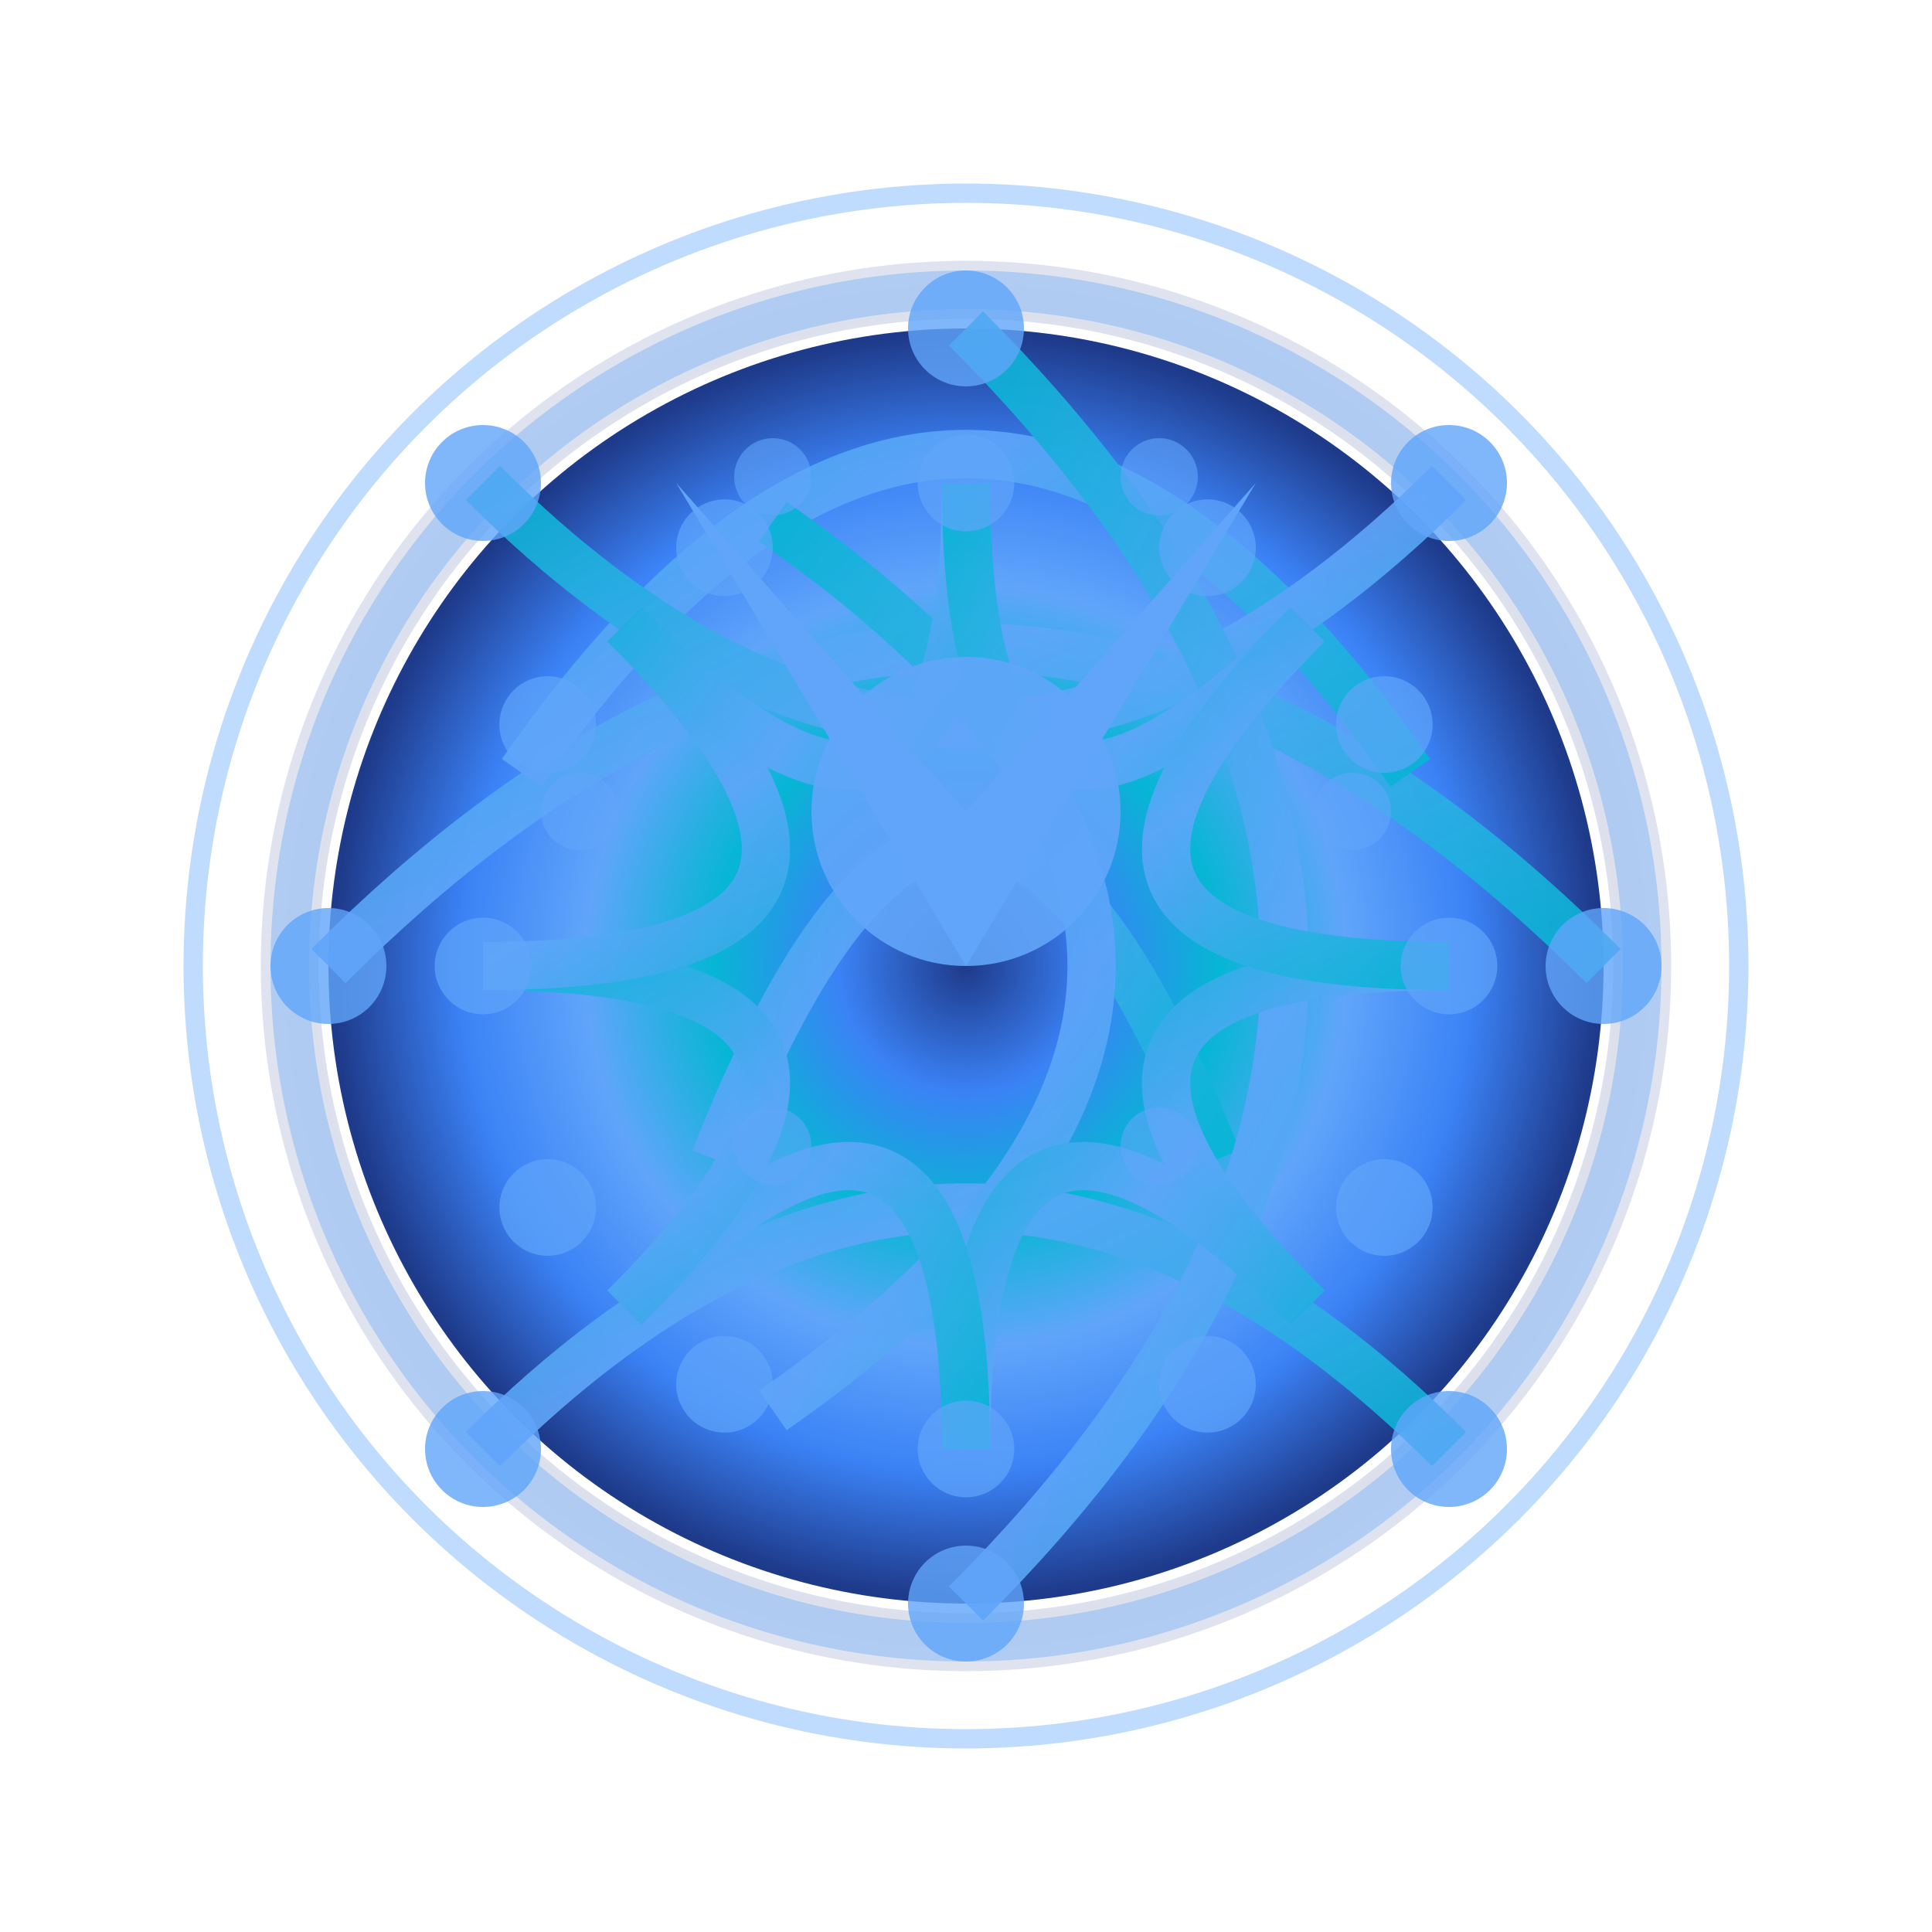 <?xml version="1.0" encoding="utf-8" ?>
<svg xmlns="http://www.w3.org/2000/svg" xmlns:ev="http://www.w3.org/2001/xml-events" xmlns:xlink="http://www.w3.org/1999/xlink" baseProfile="full" height="100" version="1.1" viewBox="0 0 100 100" width="100">
  <title>Logo Arkalia-LUNA - Variante techno-mystique avancée</title>
  <defs>
    <radialGradient cx="50%" cy="50%" id="advancedMoonGradient-serenity" r="50%">
      <stop offset="0%" stop-color="#1e3a8a"/>
      <stop offset="20%" stop-color="#3b82f6"/>
      <stop offset="40%" stop-color="#06b6d4"/>
      <stop offset="60%" stop-color="#60a5fa"/>
      <stop offset="80%" stop-color="#3b82f6"/>
      <stop offset="100%" stop-color="#1e3a8a"/>
    </radialGradient>
    <radialGradient cx="50%" cy="50%" id="borderGradient-serenity" r="50%">
      <stop offset="0%" stop-color="#60a5fa" stop-opacity="0.8"/>
      <stop offset="100%" stop-color="#1e3a8a" stop-opacity="0.2"/>
    </radialGradient>
    <filter id="mainGlow-serenity">
      <feGaussianBlur in="SourceGraphic" stdDeviation="2.8"/>
      <feMerge>
        <feMergeNode in="SourceGraphic"/>
        <feMergeNode/>
        <feMergeNode/>
      </feMerge>
    </filter>
    <filter id="detailGlow-serenity">
      <feGaussianBlur in="SourceGraphic" stdDeviation="1.5"/>
    </filter>
    <linearGradient id="neuralGradient-serenity" x1="0%" x2="100%" y1="0%" y2="100%">
      <stop offset="0%" stop-color="#06b6d4"/>
      <stop offset="50%" stop-color="#60a5fa"/>
      <stop offset="100%" stop-color="#06b6d4"/>
    </linearGradient>
  </defs>
  <circle cx="50" cy="50" fill="none" filter="url(#mainGlow-serenity)" opacity="0.7" r="35" stroke="url(#borderGradient-serenity)" stroke-width="3">
    <animate attributeName="opacity" dur="4.0s" repeatCount="indefinite" values="0.7;0.21;0.7"/>
  </circle>
  <circle cx="50" cy="50" fill="none" filter="url(#detailGlow-serenity)" opacity="0.4" r="40" stroke="#60a5fa" stroke-width="1">
    <animate attributeName="r" dur="3.0s" repeatCount="indefinite" values="40;50;40"/>
  </circle>
  <circle cx="50" cy="50" fill="url(#advancedMoonGradient-serenity)" filter="url(#mainGlow-serenity)" r="33">
    <animate attributeName="r" dur="2.5s" repeatCount="indefinite" values="33;35.64;33"/>
  </circle>
  <circle cx="50" cy="50" fill="none" filter="url(#detailGlow-serenity)" opacity="0.6" r="35" stroke="#60a5fa" stroke-width="2"/>
  <g fill="none" filter="url(#detailGlow-serenity)" opacity="0.9" stroke="url(#neuralGradient-serenity)" stroke-width="2.5">
    <path d="M17 50 Q50 17 83 50">
      <animate attributeName="stroke-dashoffset" begin="0.0s" dur="5.0s" repeatCount="indefinite" values="0;-200;0"/>
      <animate attributeName="opacity" begin="0.0s" dur="4.0s" repeatCount="indefinite" values="0.9;0.4;0.9"/>
    </path>
    <path d="M27 40 Q50 7 73 40">
      <animate attributeName="stroke-dashoffset" begin="0.3s" dur="5.0s" repeatCount="indefinite" values="0;-200;0"/>
      <animate attributeName="opacity" begin="0.2s" dur="4.0s" repeatCount="indefinite" values="0.9;0.4;0.9"/>
    </path>
    <path d="M37 60 Q50 27 63 60">
      <animate attributeName="stroke-dashoffset" begin="0.6s" dur="5.0s" repeatCount="indefinite" values="0;-200;0"/>
      <animate attributeName="opacity" begin="0.4s" dur="4.0s" repeatCount="indefinite" values="0.9;0.4;0.9"/>
    </path>
    <path d="M25 25 Q50 50 75 25">
      <animate attributeName="stroke-dashoffset" begin="0.9s" dur="5.0s" repeatCount="indefinite" values="0;-200;0"/>
      <animate attributeName="opacity" begin="0.6s" dur="4.0s" repeatCount="indefinite" values="0.9;0.4;0.9"/>
    </path>
    <path d="M25 75 Q50 50 75 75">
      <animate attributeName="stroke-dashoffset" begin="1.2s" dur="5.0s" repeatCount="indefinite" values="0;-200;0"/>
      <animate attributeName="opacity" begin="0.8s" dur="4.0s" repeatCount="indefinite" values="0.9;0.4;0.9"/>
    </path>
    <path d="M50 17 Q83 50 50 83">
      <animate attributeName="stroke-dashoffset" begin="1.5s" dur="5.0s" repeatCount="indefinite" values="0;-200;0"/>
      <animate attributeName="opacity" begin="1.0s" dur="4.0s" repeatCount="indefinite" values="0.9;0.4;0.9"/>
    </path>
    <path d="M40 27 Q73 50 40 73">
      <animate attributeName="stroke-dashoffset" begin="1.8s" dur="5.0s" repeatCount="indefinite" values="0;-200;0"/>
      <animate attributeName="opacity" begin="1.2s" dur="4.0s" repeatCount="indefinite" values="0.9;0.4;0.9"/>
    </path>
    <path d="M75.0 50.0 Q50 50 67.678 67.678">
      <animate attributeName="stroke-dashoffset" begin="2.1s" dur="5.0s" repeatCount="indefinite" values="0;-200;0"/>
      <animate attributeName="opacity" begin="1.4s" dur="4.0s" repeatCount="indefinite" values="0.9;0.4;0.9"/>
    </path>
    <path d="M67.678 67.678 Q50 50 50.0 75.0">
      <animate attributeName="stroke-dashoffset" begin="2.4s" dur="5.0s" repeatCount="indefinite" values="0;-200;0"/>
      <animate attributeName="opacity" begin="1.6s" dur="4.0s" repeatCount="indefinite" values="0.9;0.4;0.9"/>
    </path>
    <path d="M50.0 75.0 Q50 50 32.322 67.678">
      <animate attributeName="stroke-dashoffset" begin="2.7s" dur="5.0s" repeatCount="indefinite" values="0;-200;0"/>
      <animate attributeName="opacity" begin="1.8s" dur="4.0s" repeatCount="indefinite" values="0.9;0.4;0.9"/>
    </path>
    <path d="M32.322 67.678 Q50 50 25.0 50.0">
      <animate attributeName="stroke-dashoffset" begin="3.0s" dur="5.0s" repeatCount="indefinite" values="0;-200;0"/>
      <animate attributeName="opacity" begin="2.0s" dur="4.0s" repeatCount="indefinite" values="0.9;0.4;0.9"/>
    </path>
    <path d="M25.0 50.0 Q50 50 32.322 32.322">
      <animate attributeName="stroke-dashoffset" begin="3.3s" dur="5.0s" repeatCount="indefinite" values="0;-200;0"/>
      <animate attributeName="opacity" begin="2.2s" dur="4.0s" repeatCount="indefinite" values="0.9;0.4;0.9"/>
    </path>
    <path d="M32.322 32.322 Q50 50 50 25.0">
      <animate attributeName="stroke-dashoffset" begin="3.6s" dur="5.0s" repeatCount="indefinite" values="0;-200;0"/>
      <animate attributeName="opacity" begin="2.4s" dur="4.0s" repeatCount="indefinite" values="0.9;0.4;0.9"/>
    </path>
    <path d="M50 25.0 Q50 50 67.678 32.322">
      <animate attributeName="stroke-dashoffset" begin="3.9s" dur="5.0s" repeatCount="indefinite" values="0;-200;0"/>
      <animate attributeName="opacity" begin="2.6s" dur="4.0s" repeatCount="indefinite" values="0.9;0.4;0.9"/>
    </path>
    <path d="M67.678 32.322 Q50 50 75.0 50">
      <animate attributeName="stroke-dashoffset" begin="4.2s" dur="5.0s" repeatCount="indefinite" values="0;-200;0"/>
      <animate attributeName="opacity" begin="2.8s" dur="4.0s" repeatCount="indefinite" values="0.9;0.4;0.9"/>
    </path>
  </g>
  <circle cx="17" cy="50" fill="#60a5fa" filter="url(#detailGlow-serenity)" opacity="0.8" r="3">
    <animate attributeName="opacity" begin="0.0s" dur="2.0s" repeatCount="indefinite" values="0.8;1.0;0.8"/>
  </circle>
  <circle cx="83" cy="50" fill="#60a5fa" filter="url(#detailGlow-serenity)" opacity="0.8" r="3">
    <animate attributeName="opacity" begin="0.2s" dur="2.0s" repeatCount="indefinite" values="0.8;1.0;0.8"/>
  </circle>
  <circle cx="50" cy="17" fill="#60a5fa" filter="url(#detailGlow-serenity)" opacity="0.8" r="3">
    <animate attributeName="opacity" begin="0.4s" dur="2.0s" repeatCount="indefinite" values="0.8;1.0;0.8"/>
  </circle>
  <circle cx="50" cy="83" fill="#60a5fa" filter="url(#detailGlow-serenity)" opacity="0.8" r="3">
    <animate attributeName="opacity" begin="0.6s" dur="2.0s" repeatCount="indefinite" values="0.8;1.0;0.8"/>
  </circle>
  <circle cx="25" cy="25" fill="#60a5fa" filter="url(#detailGlow-serenity)" opacity="0.8" r="3">
    <animate attributeName="opacity" begin="0.8s" dur="2.0s" repeatCount="indefinite" values="0.8;1.0;0.8"/>
  </circle>
  <circle cx="75" cy="25" fill="#60a5fa" filter="url(#detailGlow-serenity)" opacity="0.8" r="3">
    <animate attributeName="opacity" begin="1.0s" dur="2.0s" repeatCount="indefinite" values="0.8;1.0;0.8"/>
  </circle>
  <circle cx="25" cy="75" fill="#60a5fa" filter="url(#detailGlow-serenity)" opacity="0.8" r="3">
    <animate attributeName="opacity" begin="1.2s" dur="2.0s" repeatCount="indefinite" values="0.8;1.0;0.8"/>
  </circle>
  <circle cx="75" cy="75" fill="#60a5fa" filter="url(#detailGlow-serenity)" opacity="0.8" r="3">
    <animate attributeName="opacity" begin="1.4s" dur="2.0s" repeatCount="indefinite" values="0.8;1.0;0.8"/>
  </circle>
  <g>
    <path d="M35 25 L50 42 L65 25 L50 50 Z" fill="#60a5fa" filter="url(#mainGlow-serenity)">
      <animate attributeName="opacity" dur="2.0s" repeatCount="indefinite" values="0.9;1.0;0.9"/>
    </path>
    <circle cx="50" cy="42" fill="#60a5fa" filter="url(#mainGlow-serenity)" opacity="0.9" r="8">
      <animate attributeName="r" dur="2.5s" repeatCount="indefinite" values="8;12;8"/>
    </circle>
    <g>
      <circle cx="70.0" cy="42.0" fill="#60a5fa" opacity="0.6" r="2">
        <animate attributeName="opacity" begin="0.0s" dur="3.0s" repeatCount="indefinite" values="0.6;1.0;0.6"/>
      </circle>
      <circle cx="60.0" cy="59.321" fill="#60a5fa" opacity="0.6" r="2">
        <animate attributeName="opacity" begin="0.3s" dur="3.0s" repeatCount="indefinite" values="0.6;1.0;0.6"/>
      </circle>
      <circle cx="40.0" cy="59.321" fill="#60a5fa" opacity="0.6" r="2">
        <animate attributeName="opacity" begin="0.6s" dur="3.0s" repeatCount="indefinite" values="0.6;1.0;0.6"/>
      </circle>
      <circle cx="30.0" cy="42.0" fill="#60a5fa" opacity="0.6" r="2">
        <animate attributeName="opacity" begin="0.9s" dur="3.0s" repeatCount="indefinite" values="0.6;1.0;0.6"/>
      </circle>
      <circle cx="40" cy="24.679" fill="#60a5fa" opacity="0.6" r="2">
        <animate attributeName="opacity" begin="1.2s" dur="3.0s" repeatCount="indefinite" values="0.6;1.0;0.6"/>
      </circle>
      <circle cx="60.0" cy="24.679" fill="#60a5fa" opacity="0.6" r="2">
        <animate attributeName="opacity" begin="1.5s" dur="3.0s" repeatCount="indefinite" values="0.6;1.0;0.6"/>
      </circle>
    </g>
  </g>
  <circle cx="75.0" cy="50.0" fill="#60a5fa" filter="url(#detailGlow-serenity)" opacity="0.7" r="2.5">
    <animate attributeName="opacity" begin="0.0s" dur="2.5s" repeatCount="indefinite" values="0.7;1.0;0.7"/>
    <animate attributeName="cx" begin="0.0s" dur="4.0s" repeatCount="indefinite" values="75.0;79.33;75.0"/>
    <animate attributeName="cy" begin="0.0s" dur="4.0s" repeatCount="indefinite" values="50.0;52.5;50.0"/>
  </circle>
  <circle cx="71.651" cy="62.5" fill="#60a5fa" filter="url(#detailGlow-serenity)" opacity="0.7" r="2.5">
    <animate attributeName="opacity" begin="0.2s" dur="2.5s" repeatCount="indefinite" values="0.7;1.0;0.7"/>
    <animate attributeName="cx" begin="0.1s" dur="4.0s" repeatCount="indefinite" values="71.651;74.151;71.651"/>
    <animate attributeName="cy" begin="0.1s" dur="4.0s" repeatCount="indefinite" values="62.5;66.83;62.5"/>
  </circle>
  <circle cx="62.5" cy="71.651" fill="#60a5fa" filter="url(#detailGlow-serenity)" opacity="0.7" r="2.5">
    <animate attributeName="opacity" begin="0.4s" dur="2.5s" repeatCount="indefinite" values="0.7;1.0;0.7"/>
    <animate attributeName="cx" begin="0.2s" dur="4.0s" repeatCount="indefinite" values="62.5;62.5;62.5"/>
    <animate attributeName="cy" begin="0.2s" dur="4.0s" repeatCount="indefinite" values="71.651;76.651;71.651"/>
  </circle>
  <circle cx="50.0" cy="75.0" fill="#60a5fa" filter="url(#detailGlow-serenity)" opacity="0.7" r="2.5">
    <animate attributeName="opacity" begin="0.6s" dur="2.5s" repeatCount="indefinite" values="0.7;1.0;0.7"/>
    <animate attributeName="cx" begin="0.3s" dur="4.0s" repeatCount="indefinite" values="50.0;47.5;50.0"/>
    <animate attributeName="cy" begin="0.3s" dur="4.0s" repeatCount="indefinite" values="75.0;79.33;75.0"/>
  </circle>
  <circle cx="37.5" cy="71.651" fill="#60a5fa" filter="url(#detailGlow-serenity)" opacity="0.7" r="2.5">
    <animate attributeName="opacity" begin="0.8s" dur="2.5s" repeatCount="indefinite" values="0.7;1.0;0.7"/>
    <animate attributeName="cx" begin="0.4s" dur="4.0s" repeatCount="indefinite" values="37.5;33.17;37.5"/>
    <animate attributeName="cy" begin="0.4s" dur="4.0s" repeatCount="indefinite" values="71.651;74.151;71.651"/>
  </circle>
  <circle cx="28.349" cy="62.5" fill="#60a5fa" filter="url(#detailGlow-serenity)" opacity="0.7" r="2.5">
    <animate attributeName="opacity" begin="1.0s" dur="2.5s" repeatCount="indefinite" values="0.7;1.0;0.7"/>
    <animate attributeName="cx" begin="0.5s" dur="4.0s" repeatCount="indefinite" values="28.349;23.349;28.349"/>
    <animate attributeName="cy" begin="0.5s" dur="4.0s" repeatCount="indefinite" values="62.5;62.5;62.5"/>
  </circle>
  <circle cx="25.0" cy="50.0" fill="#60a5fa" filter="url(#detailGlow-serenity)" opacity="0.7" r="2.5">
    <animate attributeName="opacity" begin="1.2s" dur="2.5s" repeatCount="indefinite" values="0.7;1.0;0.7"/>
    <animate attributeName="cx" begin="0.6s" dur="4.0s" repeatCount="indefinite" values="25.0;20.67;25.0"/>
    <animate attributeName="cy" begin="0.6s" dur="4.0s" repeatCount="indefinite" values="50.0;47.5;50.0"/>
  </circle>
  <circle cx="28.349" cy="37.5" fill="#60a5fa" filter="url(#detailGlow-serenity)" opacity="0.7" r="2.5">
    <animate attributeName="opacity" begin="1.4s" dur="2.5s" repeatCount="indefinite" values="0.7;1.0;0.7"/>
    <animate attributeName="cx" begin="0.7s" dur="4.0s" repeatCount="indefinite" values="28.349;25.849;28.349"/>
    <animate attributeName="cy" begin="0.7s" dur="4.0s" repeatCount="indefinite" values="37.5;33.17;37.5"/>
  </circle>
  <circle cx="37.5" cy="28.349" fill="#60a5fa" filter="url(#detailGlow-serenity)" opacity="0.7" r="2.5">
    <animate attributeName="opacity" begin="1.6s" dur="2.5s" repeatCount="indefinite" values="0.7;1.0;0.7"/>
    <animate attributeName="cx" begin="0.8s" dur="4.0s" repeatCount="indefinite" values="37.5;37.5;37.5"/>
    <animate attributeName="cy" begin="0.8s" dur="4.0s" repeatCount="indefinite" values="28.349;23.349;28.349"/>
  </circle>
  <circle cx="50" cy="25.0" fill="#60a5fa" filter="url(#detailGlow-serenity)" opacity="0.7" r="2.5">
    <animate attributeName="opacity" begin="1.8s" dur="2.5s" repeatCount="indefinite" values="0.7;1.0;0.7"/>
    <animate attributeName="cx" begin="0.9s" dur="4.0s" repeatCount="indefinite" values="50;52.5;50"/>
    <animate attributeName="cy" begin="0.9s" dur="4.0s" repeatCount="indefinite" values="25.0;20.67;25.0"/>
  </circle>
  <circle cx="62.5" cy="28.349" fill="#60a5fa" filter="url(#detailGlow-serenity)" opacity="0.7" r="2.5">
    <animate attributeName="opacity" begin="2.0s" dur="2.5s" repeatCount="indefinite" values="0.7;1.0;0.7"/>
    <animate attributeName="cx" begin="1.0s" dur="4.0s" repeatCount="indefinite" values="62.5;66.83;62.5"/>
    <animate attributeName="cy" begin="1.0s" dur="4.0s" repeatCount="indefinite" values="28.349;25.849;28.349"/>
  </circle>
  <circle cx="71.651" cy="37.5" fill="#60a5fa" filter="url(#detailGlow-serenity)" opacity="0.7" r="2.5">
    <animate attributeName="opacity" begin="2.2s" dur="2.5s" repeatCount="indefinite" values="0.7;1.0;0.7"/>
    <animate attributeName="cx" begin="1.1s" dur="4.0s" repeatCount="indefinite" values="71.651;76.651;71.651"/>
    <animate attributeName="cy" begin="1.1s" dur="4.0s" repeatCount="indefinite" values="37.5;37.5;37.5"/>
  </circle>
</svg>
